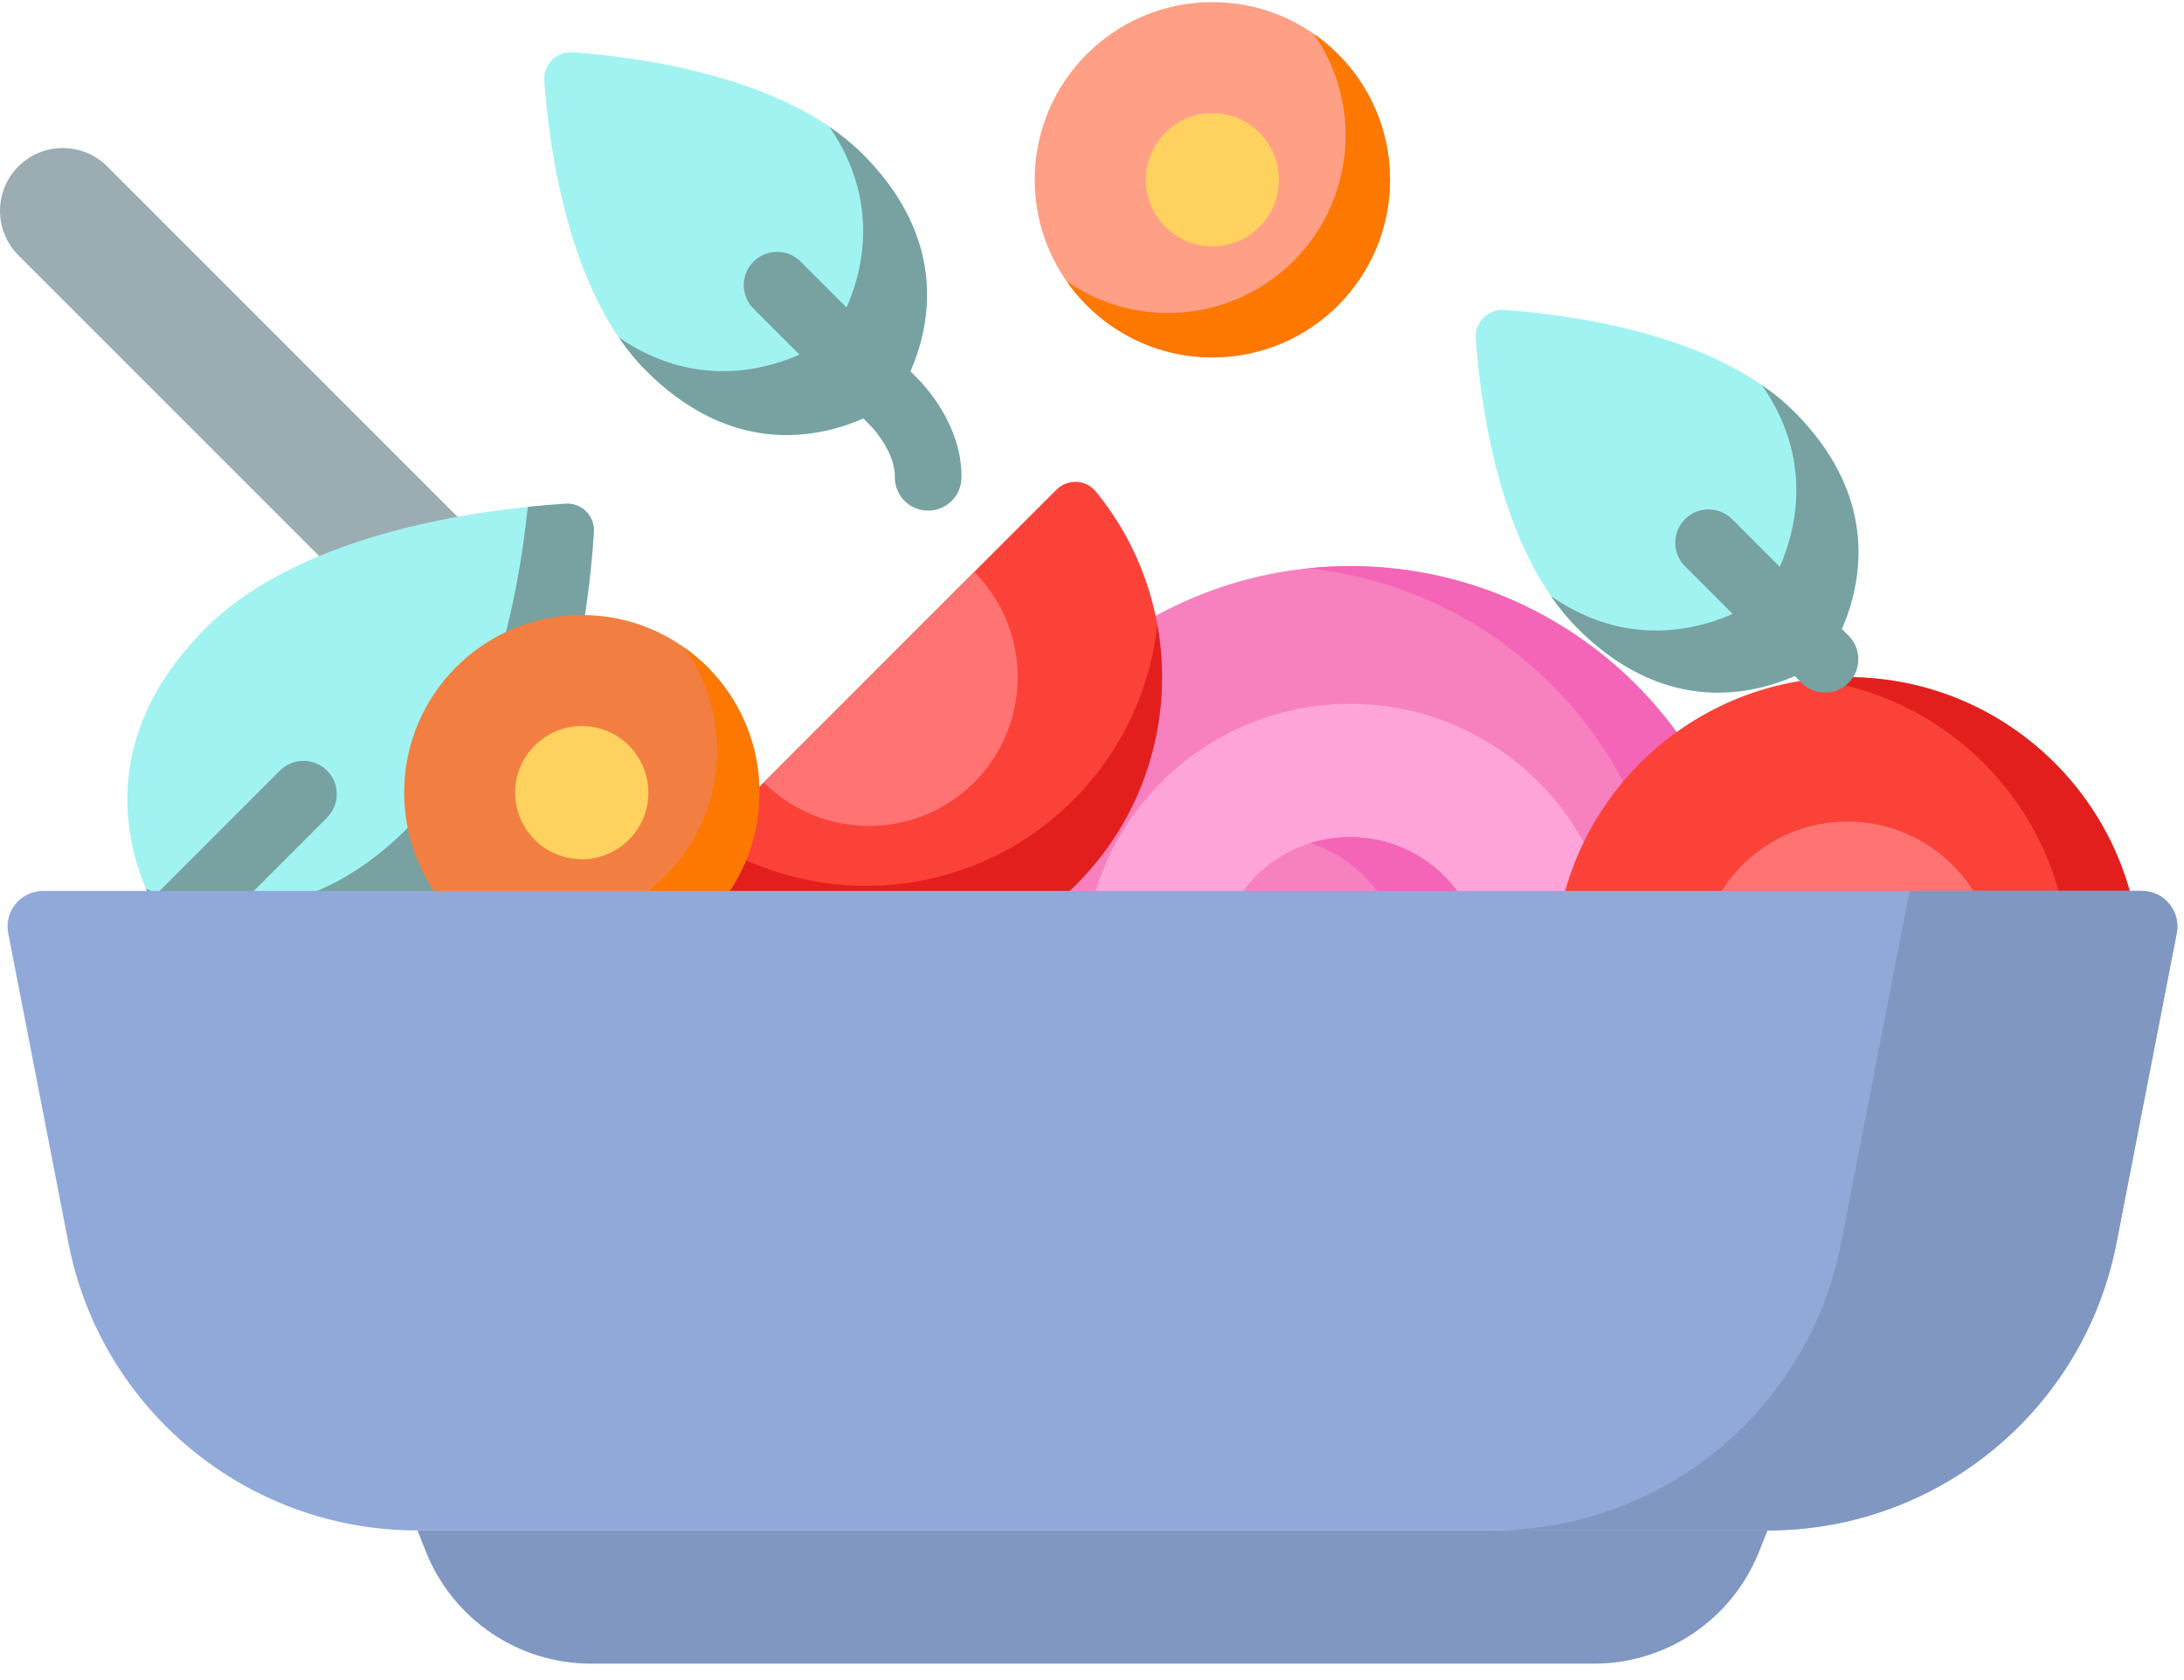 <svg width="39" height="30" viewBox="0 0 39 30" fill="none" xmlns="http://www.w3.org/2000/svg">
<path d="M12.065 13.123L1.915 2.972C1.476 2.534 0.767 2.534 0.328 2.972C-0.109 3.41 -0.109 4.12 0.328 4.558L10.479 14.709L12.065 13.123Z" fill="#9BACB2"/>
<path d="M16.891 17.326C16.891 13.341 20.122 10.109 24.108 10.109C28.094 10.109 31.325 13.341 31.325 17.326H16.891Z" fill="#F781BF"/>
<path d="M24.108 10.109C23.854 10.109 23.602 10.123 23.355 10.149C26.986 10.525 29.818 13.595 29.818 17.326H31.325C31.325 13.341 28.094 10.109 24.108 10.109Z" fill="#F464B7"/>
<path d="M19.35 17.326C19.35 14.698 21.48 12.568 24.108 12.568C26.736 12.568 28.866 14.698 28.866 17.326H19.35Z" fill="#FFA4D8"/>
<path d="M21.729 17.326C21.729 16.012 22.794 14.947 24.108 14.947C25.422 14.947 26.487 16.012 26.487 17.326H21.729Z" fill="#F781BF"/>
<path d="M24.108 14.947C23.859 14.947 23.62 14.985 23.394 15.056C24.359 15.359 25.06 16.261 25.06 17.326H26.487C26.487 16.012 25.422 14.947 24.108 14.947Z" fill="#F464B7"/>
<path d="M18.865 8.744C19.062 8.547 19.388 8.559 19.565 8.774C21.255 10.83 21.139 13.872 19.218 15.793C17.174 17.837 13.86 17.837 11.816 15.793L18.865 8.744Z" fill="#FB4239"/>
<path d="M20.666 11.155C20.541 12.299 20.042 13.41 19.165 14.286C17.389 16.062 14.654 16.294 12.626 14.983L11.816 15.793C13.86 17.837 17.174 17.837 19.218 15.793C20.479 14.531 20.961 12.787 20.666 11.155Z" fill="#E31F1D"/>
<path d="M17.396 10.213C18.433 11.251 18.433 12.933 17.396 13.971C16.358 15.008 14.676 15.008 13.639 13.971L17.396 10.213Z" fill="#FF7373"/>
<path d="M10.605 9.497C10.623 9.213 10.386 8.977 10.102 8.994C8.807 9.074 5.439 9.451 3.673 11.216C0.982 13.908 3 16.599 3 16.599C3 16.599 5.692 18.618 8.384 15.926C10.149 14.161 10.525 10.792 10.605 9.497Z" fill="#A1F3F1"/>
<path d="M9.425 9.051C9.264 10.604 8.772 13.291 7.26 14.803C5.423 16.64 3.586 16.283 2.605 15.871C2.797 16.327 3 16.599 3 16.599C3 16.599 5.692 18.618 8.384 15.926C10.149 14.161 10.525 10.792 10.605 9.497C10.623 9.213 10.386 8.977 10.102 8.994C9.915 9.006 9.686 9.024 9.425 9.051Z" fill="#77A2A1"/>
<path d="M10.227 0.934C9.939 0.915 9.7 1.153 9.72 1.441C9.799 2.569 10.132 5.213 11.537 6.619C13.748 8.829 15.957 7.172 15.957 7.172C15.957 7.172 17.615 4.962 15.405 2.752C13.999 1.346 11.354 1.013 10.227 0.934Z" fill="#A1F3F1"/>
<path d="M15.405 2.752C15.225 2.572 15.025 2.411 14.811 2.264C16.163 4.237 14.818 6.032 14.818 6.032C14.818 6.032 13.023 7.378 11.05 6.025C11.196 6.24 11.358 6.44 11.537 6.619C13.748 8.829 15.957 7.172 15.957 7.172C15.957 7.172 17.615 4.962 15.405 2.752Z" fill="#77A2A1"/>
<path d="M26.86 5.534C26.572 5.514 26.333 5.753 26.353 6.041C26.431 7.168 26.764 9.813 28.17 11.219C30.38 13.429 32.59 11.771 32.59 11.771C32.59 11.771 34.248 9.562 32.038 7.351C30.631 5.945 27.987 5.613 26.86 5.534Z" fill="#A1F3F1"/>
<path d="M32.038 7.351C31.863 7.177 31.67 7.019 31.463 6.877C32.836 8.856 31.481 10.663 31.481 10.663C31.481 10.663 29.675 12.017 27.695 10.644C27.838 10.851 27.996 11.044 28.17 11.219C30.38 13.429 32.59 11.771 32.59 11.771C32.59 11.771 34.248 9.562 32.038 7.351Z" fill="#77A2A1"/>
<path d="M13.561 14.154C13.561 15.906 12.141 17.326 10.389 17.326C8.637 17.326 7.217 15.906 7.217 14.154C7.217 12.402 8.637 10.982 10.389 10.982C12.141 10.982 13.561 12.402 13.561 14.154Z" fill="#F27F41"/>
<path d="M12.223 11.566C12.591 12.085 12.807 12.717 12.807 13.4C12.807 15.152 11.387 16.572 9.635 16.572C8.952 16.572 8.319 16.356 7.801 15.988C8.376 16.797 9.32 17.326 10.389 17.326C12.141 17.326 13.561 15.906 13.561 14.154C13.561 13.085 13.032 12.141 12.223 11.566Z" fill="#FC7800"/>
<path d="M11.578 14.154C11.578 14.811 11.046 15.343 10.389 15.343C9.732 15.343 9.199 14.811 9.199 14.154C9.199 13.497 9.732 12.964 10.389 12.964C11.046 12.964 11.578 13.497 11.578 14.154Z" fill="#FFD15F"/>
<path d="M27.756 17.326C27.756 14.435 30.099 12.092 32.99 12.092C35.88 12.092 38.224 14.435 38.224 17.326H27.756Z" fill="#FB4239"/>
<path d="M32.99 12.092C32.775 12.092 32.564 12.106 32.356 12.132C34.947 12.445 36.955 14.65 36.955 17.326H38.224C38.224 14.435 35.881 12.092 32.99 12.092Z" fill="#E31F1D"/>
<path d="M30.333 17.326C30.333 15.859 31.523 14.669 32.99 14.669C34.457 14.669 35.647 15.859 35.647 17.326H30.333Z" fill="#FF7373"/>
<path d="M24.822 3.21C24.822 4.962 23.402 6.382 21.65 6.382C19.898 6.382 18.477 4.962 18.477 3.21C18.477 1.458 19.898 0.038 21.65 0.038C23.402 0.038 24.822 1.458 24.822 3.21Z" fill="#FF9F86"/>
<path d="M23.461 0.606C23.818 1.12 24.029 1.744 24.029 2.417C24.029 4.169 22.609 5.589 20.857 5.589C20.183 5.589 19.559 5.379 19.046 5.021C19.619 5.843 20.571 6.382 21.65 6.382C23.402 6.382 24.822 4.962 24.822 3.21C24.822 2.131 24.283 1.179 23.461 0.606V0.606Z" fill="#FC7800"/>
<path d="M22.839 3.21C22.839 3.867 22.307 4.4 21.649 4.4C20.993 4.4 20.46 3.867 20.46 3.21C20.46 2.553 20.993 2.02 21.649 2.02C22.307 2.02 22.839 2.553 22.839 3.21Z" fill="#FFD15F"/>
<path d="M3 17.194C2.848 17.194 2.696 17.136 2.58 17.02C2.347 16.788 2.347 16.411 2.58 16.179L4.998 13.76C5.231 13.528 5.607 13.528 5.839 13.76C6.072 13.992 6.072 14.369 5.839 14.601L3.421 17.02C3.305 17.136 3.152 17.194 3 17.194Z" fill="#77A2A1"/>
<path d="M16.574 9.118C16.57 9.118 16.567 9.118 16.563 9.118C16.234 9.112 15.973 8.841 15.979 8.512C15.987 8.112 15.637 7.69 15.543 7.599C15.541 7.597 15.539 7.594 15.537 7.592L13.456 5.512C13.224 5.28 13.224 4.903 13.456 4.671C13.689 4.439 14.065 4.439 14.297 4.671L16.375 6.748C16.475 6.847 17.186 7.577 17.169 8.535C17.163 8.859 16.898 9.118 16.574 9.118Z" fill="#77A2A1"/>
<path d="M32.59 12.366C32.438 12.366 32.286 12.308 32.17 12.192L30.089 10.111C29.857 9.879 29.857 9.502 30.089 9.27C30.321 9.038 30.698 9.038 30.93 9.27L33.011 11.351C33.243 11.583 33.243 11.96 33.011 12.192C32.895 12.308 32.742 12.366 32.59 12.366Z" fill="#77A2A1"/>
<path d="M31.563 27.328L31.409 27.713C30.927 28.918 29.761 29.707 28.463 29.707H10.554C9.257 29.707 8.09 28.917 7.608 27.713L7.454 27.328H31.563Z" fill="#8097C2"/>
<path d="M19.508 15.909H0.769C0.37 15.909 0.071 16.272 0.147 16.664L1.222 22.195C1.802 25.176 4.413 27.328 7.45 27.328H31.567C34.604 27.328 37.215 25.176 37.794 22.195L38.87 16.664C38.946 16.272 38.646 15.909 38.247 15.909L19.508 15.909Z" fill="#90A9D9"/>
<path d="M32.878 22.195C32.298 25.176 29.687 27.328 26.65 27.328H31.567C34.604 27.328 37.215 25.176 37.794 22.195L38.87 16.664C38.946 16.272 38.646 15.908 38.247 15.908H34.1L32.878 22.195Z" fill="#8097C2"/>
</svg>
